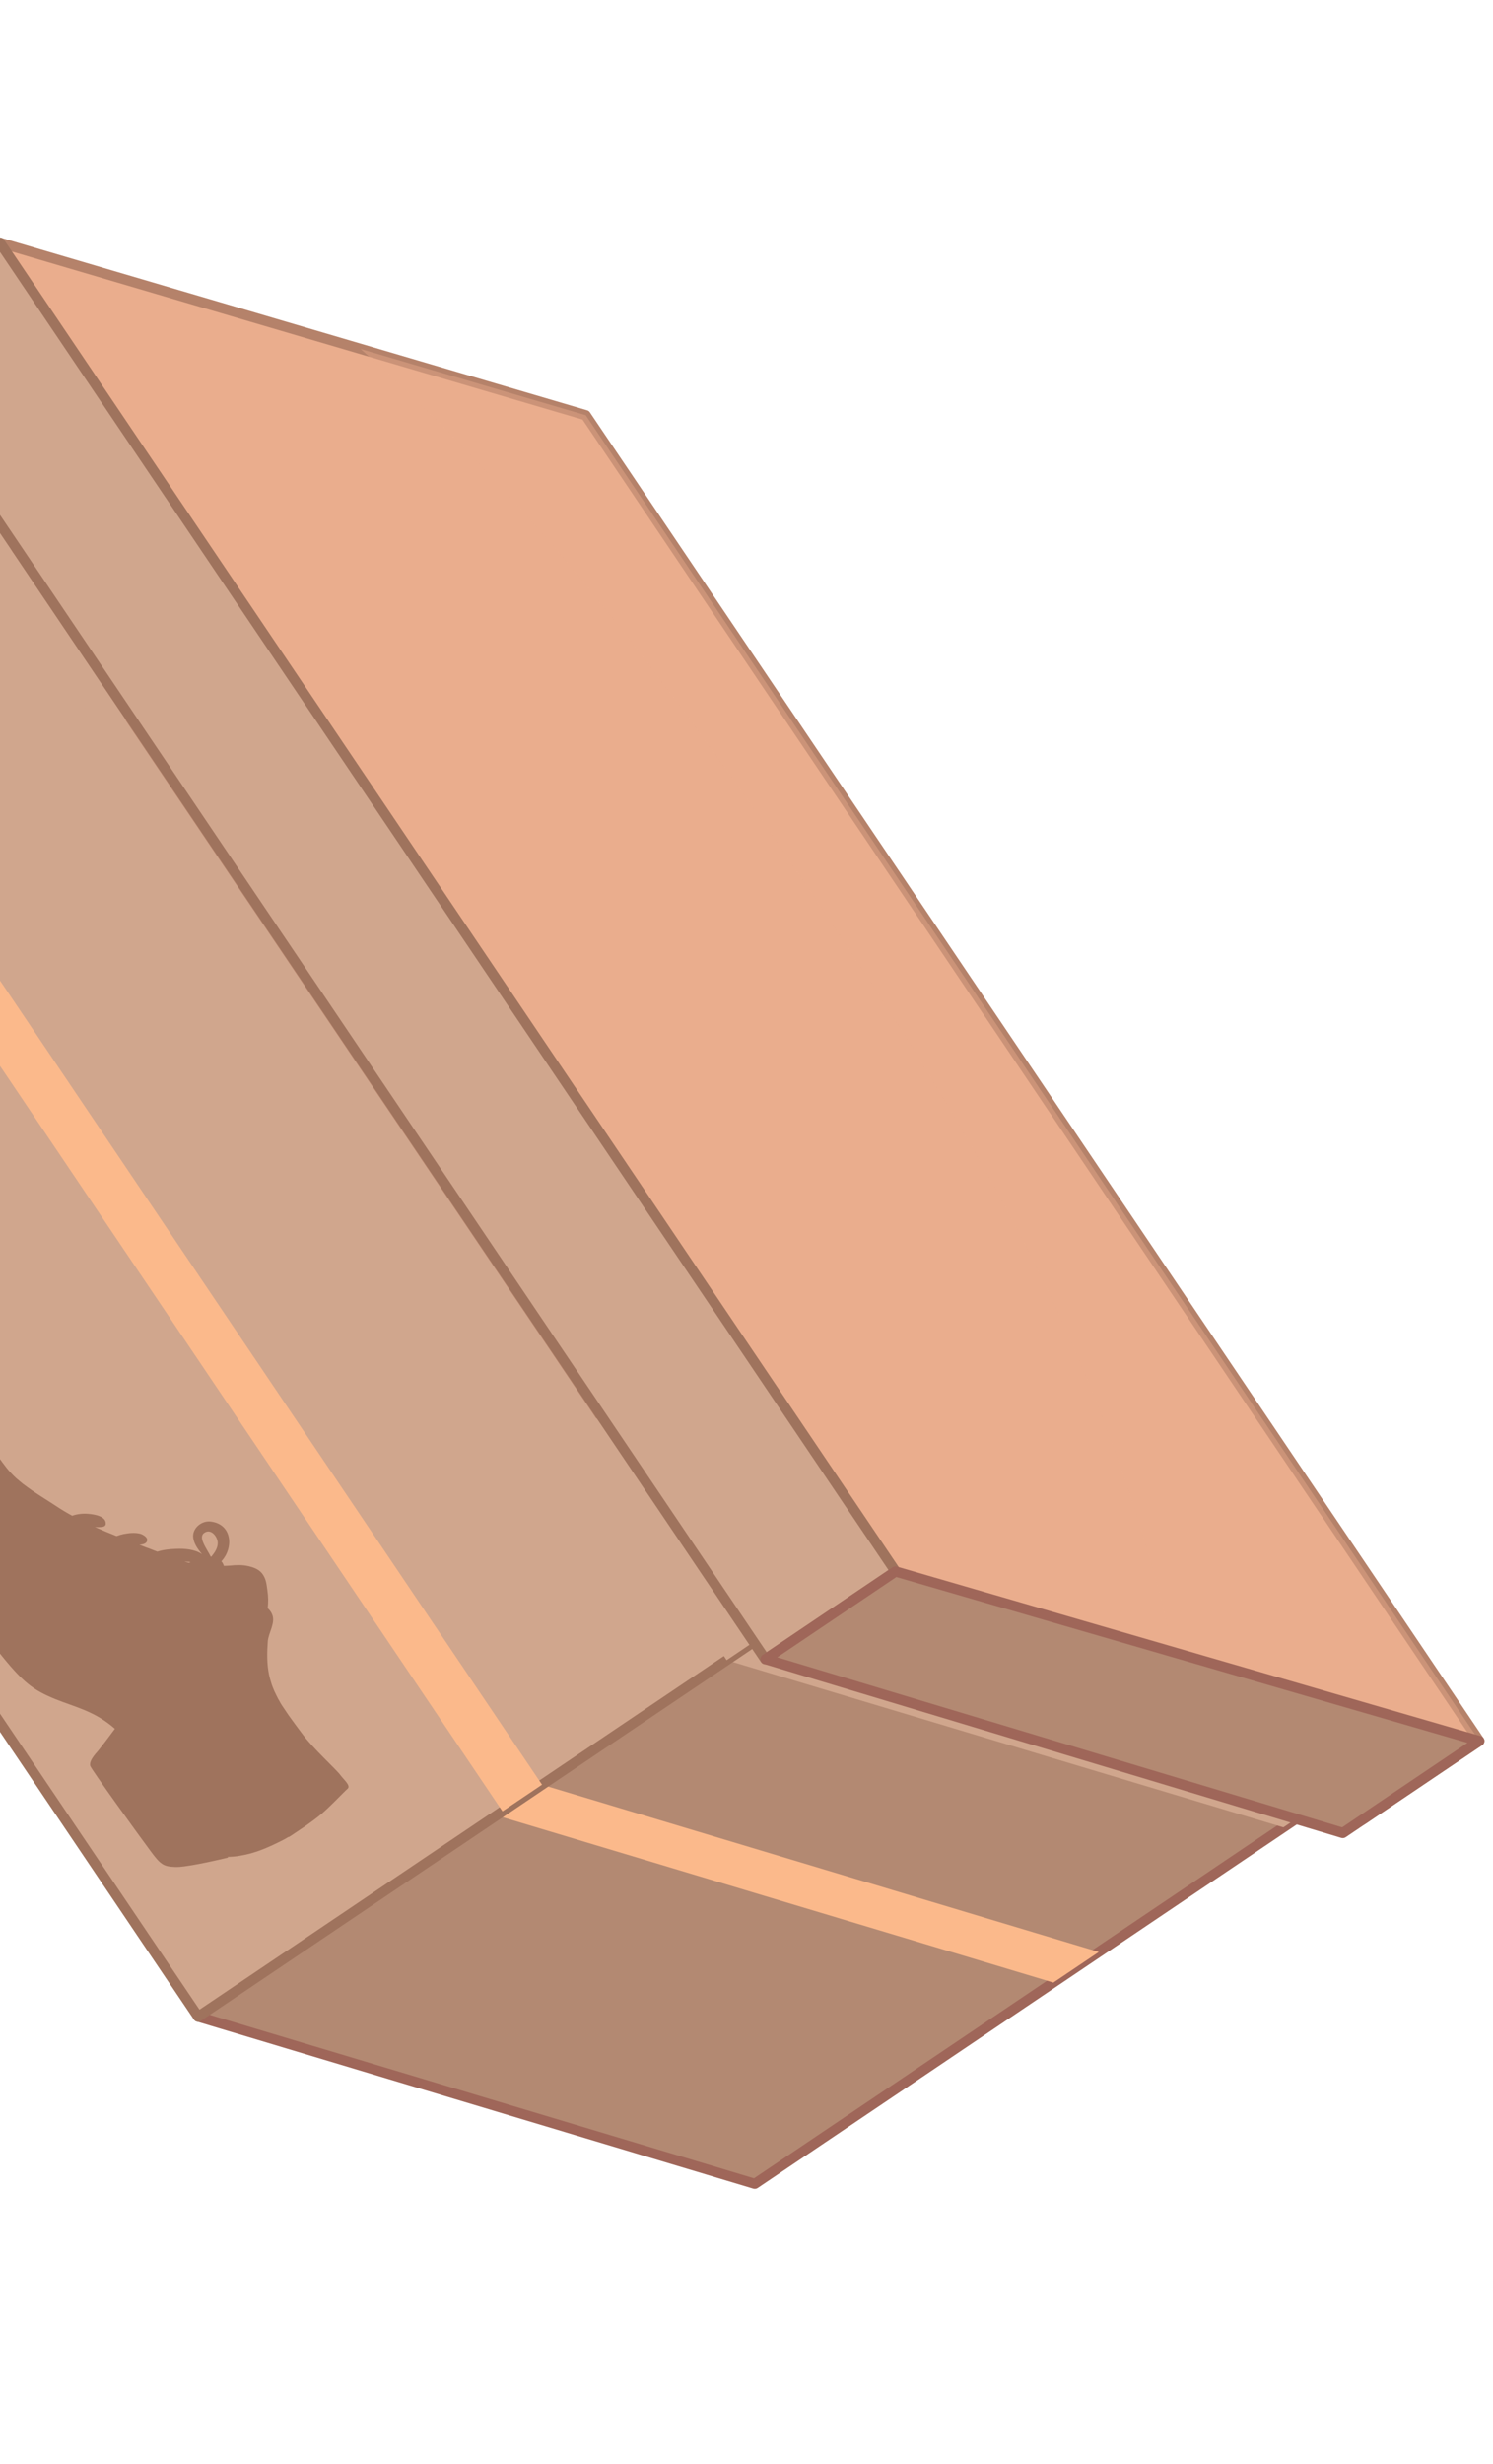 <svg width="40" height="66" viewBox="0 0 40 66" fill="none" xmlns="http://www.w3.org/2000/svg">
<g clip-path="url(#clip0_220_161)">
<path d="M22.047 42.734L20.225 41.436L5.176 51.582L5.308 54.02L20.223 58.498L36.294 47.663L22.047 42.734Z" fill="#B38972"/>
<path d="M5.195 54.096C5.181 54.075 5.172 54.052 5.171 54.026L5.039 51.589C5.036 51.541 5.059 51.497 5.1 51.469L20.149 41.323C20.197 41.291 20.259 41.291 20.304 41.323L22.11 42.609L36.339 47.53C36.387 47.547 36.422 47.59 36.43 47.64C36.438 47.691 36.414 47.743 36.371 47.772L20.3 58.607C20.266 58.63 20.224 58.635 20.185 58.626L5.269 54.147C5.237 54.139 5.214 54.119 5.196 54.092L5.195 54.096ZM5.317 51.651L5.438 53.915L20.201 58.348L35.992 47.702L22.002 42.862C22.002 42.862 21.979 42.852 21.968 42.846L20.224 41.604L5.317 51.655L5.317 51.651Z" fill="#9F6659"/>
<g style="mix-blend-mode:screen">
<path d="M14.391 45.369L13.174 46.19L13.306 48.627L28.221 53.105L29.439 52.285L14.523 47.806L14.391 45.369Z" fill="#FBB98B"/>
</g>
<g style="mix-blend-mode:multiply">
<path d="M32.823 46.448C30.585 45.598 28.32 44.832 26.073 44.004C23.986 43.237 21.902 42.447 19.801 41.718L19.336 42.032L19.468 44.469L34.384 48.947L36.249 47.69C35.104 47.253 33.932 46.87 32.822 46.446L32.823 46.448Z" fill="#D0A68D"/>
</g>
<path d="M22.045 42.732L-1.073 8.443L-17.812 19.728L5.306 54.017L22.045 42.732Z" fill="#D0A68D"/>
<path d="M5.195 54.096L-17.925 19.805C-17.967 19.741 -17.951 19.658 -17.888 19.616L-1.149 8.33C-1.086 8.287 -1.003 8.303 -0.96 8.367L22.158 42.655C22.201 42.719 22.185 42.802 22.121 42.844L5.382 54.13C5.319 54.173 5.236 54.157 5.193 54.093L5.195 54.096ZM-17.621 19.767L5.345 53.83L21.858 42.697L-1.11 8.632L-17.623 19.765L-17.621 19.767Z" fill="#9F735D"/>
<g style="mix-blend-mode:screen">
<path d="M14.522 47.804L-8.597 13.515L-9.656 14.229L13.462 48.518L14.522 47.804Z" fill="#FBB98B"/>
</g>
<g style="mix-blend-mode:multiply">
<path d="M22.045 42.732L-1.073 8.443L-3.65 10.18L19.468 44.469L22.045 42.732Z" fill="#D0A68D"/>
</g>
<path d="M36.503 48.744L39.634 46.633L15.692 11.122L-0.004 6.5L0.437 14.682L3.502 19.229L3.491 19.237L16.059 37.877L36.465 48.76L36.474 48.754L36.481 48.759L36.503 48.744Z" fill="#EAAD8D"/>
<path d="M15.946 37.954L3.378 19.313C3.366 19.295 3.36 19.276 3.356 19.256L0.322 14.756C0.309 14.736 0.299 14.713 0.299 14.687L-0.141 6.507C-0.144 6.463 -0.124 6.42 -0.089 6.393C-0.055 6.367 -0.009 6.356 0.033 6.37L15.731 10.991C15.761 11 15.787 11.019 15.805 11.046L39.747 46.557C39.789 46.62 39.773 46.703 39.71 46.746L36.58 48.857C36.566 48.866 36.546 48.876 36.528 48.882C36.487 48.899 36.439 48.902 36.4 48.883L15.994 38C15.974 37.991 15.957 37.976 15.945 37.958L15.946 37.954ZM3.637 19.21L16.154 37.774L36.466 48.605L39.445 46.596L15.607 11.239L0.14 6.685L0.569 14.636L3.615 19.153C3.627 19.171 3.633 19.19 3.637 19.21Z" fill="#B5826A"/>
<g style="mix-blend-mode:multiply" opacity="0.4">
<path d="M15.692 11.122L9.66 9.348C14.47 13.573 18.381 18.916 21.907 24.161C24.931 28.66 27.852 33.343 29.72 38.458C30.622 40.921 31.451 43.565 31.721 46.231L36.467 48.762L36.475 48.756L36.48 48.763L39.636 46.635L15.692 11.122Z" fill="#EAAD8D"/>
</g>
<path d="M23.993 42.092L-0.004 6.5L-3.494 8.853L20.503 44.445L23.993 42.092Z" fill="#D0A68D"/>
<path d="M20.39 44.521L-3.607 8.929C-3.649 8.866 -3.633 8.782 -3.57 8.74L-0.08 6.387C-0.017 6.344 0.066 6.361 0.109 6.424L24.106 42.016C24.148 42.079 24.132 42.162 24.069 42.205L20.579 44.558C20.516 44.6 20.433 44.584 20.39 44.521ZM-3.305 8.89L20.54 44.256L23.804 42.055L-0.041 6.689L-3.305 8.89Z" fill="#9F735D"/>
<path d="M35.977 49.099L39.634 46.633L23.993 42.092L20.51 44.44L35.977 49.099Z" fill="#B38972"/>
<path d="M20.397 44.516C20.386 44.501 20.378 44.48 20.376 44.461C20.368 44.411 20.391 44.356 20.434 44.327L23.916 41.979C23.95 41.956 23.993 41.951 24.03 41.962L39.671 46.503C39.721 46.519 39.76 46.561 39.768 46.612C39.777 46.665 39.753 46.717 39.71 46.746L36.053 49.211C36.019 49.234 35.977 49.24 35.938 49.23L20.47 44.572C20.441 44.562 20.415 44.544 20.397 44.516ZM24.017 42.24L20.825 44.392L35.958 48.947L39.316 46.683L24.015 42.242L24.017 42.24Z" fill="#9F6659"/>
<path d="M7.733 49.211C7.733 49.211 7.746 49.202 7.753 49.197C7.769 49.187 7.785 49.176 7.802 49.167C7.818 49.157 7.836 49.145 7.854 49.132C7.868 49.123 7.881 49.114 7.897 49.103C7.938 49.076 7.976 49.05 8.017 49.023C8.03 49.014 8.044 49.005 8.057 48.995C8.089 48.974 8.121 48.953 8.155 48.93C8.161 48.925 8.168 48.921 8.177 48.915L8.188 48.907C8.197 48.901 8.204 48.896 8.213 48.89C8.316 48.818 8.416 48.743 8.516 48.666C8.754 48.489 9.196 48.014 9.314 47.911C9.407 47.829 9.203 47.664 9.112 47.538C9.015 47.404 8.39 46.833 8.119 46.47C8.054 46.383 7.988 46.295 7.923 46.208C7.878 46.146 7.831 46.082 7.787 46.021C7.768 45.994 7.75 45.967 7.728 45.939C7.714 45.918 7.702 45.9 7.688 45.88C7.652 45.826 7.617 45.774 7.58 45.719C7.574 45.711 7.568 45.702 7.56 45.69C7.528 45.643 7.501 45.592 7.474 45.542C7.461 45.524 7.453 45.506 7.443 45.487C7.413 45.428 7.383 45.369 7.356 45.309C7.353 45.304 7.35 45.3 7.349 45.294C7.323 45.236 7.301 45.178 7.279 45.117C7.273 45.099 7.269 45.082 7.263 45.063C7.242 44.998 7.223 44.932 7.208 44.86C7.147 44.57 7.153 44.253 7.175 43.959C7.194 43.743 7.374 43.483 7.3 43.267C7.274 43.189 7.229 43.128 7.172 43.077C7.19 42.914 7.188 42.764 7.163 42.591C7.14 42.425 7.127 42.28 7.02 42.145C6.929 42.029 6.78 41.978 6.64 41.947C6.486 41.914 6.322 41.919 6.166 41.936C6.11 41.941 6.055 41.941 5.997 41.944C5.993 41.928 5.987 41.909 5.978 41.891C5.968 41.866 5.952 41.843 5.931 41.821C6.26 41.471 6.227 40.827 5.646 40.755C5.405 40.724 5.147 40.931 5.176 41.184C5.196 41.354 5.3 41.494 5.411 41.63C5.219 41.496 4.936 41.477 4.717 41.487C4.547 41.493 4.374 41.511 4.215 41.562C4.171 41.546 4.126 41.527 4.082 41.511C4.029 41.49 3.975 41.468 3.919 41.45C3.857 41.426 3.797 41.404 3.737 41.379C3.849 41.369 3.949 41.337 3.942 41.24C3.938 41.161 3.812 41.095 3.748 41.079C3.598 41.045 3.455 41.063 3.306 41.091C3.257 41.101 3.191 41.119 3.123 41.145C2.926 41.068 2.734 40.987 2.541 40.901C2.618 40.908 2.694 40.909 2.766 40.893C2.8 40.886 2.831 40.859 2.833 40.822C2.849 40.607 2.52 40.563 2.366 40.549C2.233 40.536 2.075 40.551 1.934 40.6C1.788 40.521 1.646 40.436 1.509 40.345C1.293 40.201 1.068 40.067 0.854 39.919C0.778 39.865 0.704 39.813 0.628 39.755C0.616 39.747 0.604 39.739 0.593 39.727C0.552 39.695 0.512 39.66 0.473 39.627C0.459 39.616 0.446 39.606 0.434 39.594C0.383 39.547 0.333 39.498 0.286 39.447C0.127 39.275 -0.002 39.073 -0.146 38.884C-0.306 38.677 -0.47 38.472 -0.617 38.259C-0.809 37.984 -1.001 37.713 -1.254 37.489C-1.343 37.411 -1.426 37.336 -1.537 37.289C-1.641 37.247 -1.767 37.231 -1.884 37.218C-1.917 37.213 -1.951 37.211 -1.984 37.206C-2.289 37.172 -2.623 37.174 -2.927 37.234C-2.988 37.246 -3.044 37.271 -3.095 37.302C-3.11 37.266 -3.16 37.24 -3.316 37.306C-3.536 37.399 -3.68 37.502 -3.634 37.717C-3.586 37.934 -3.348 38.842 -2.348 40.711C-1.348 42.579 -0.707 43.402 -0.047 44.235C0.613 45.068 0.886 45.269 1.484 45.513C2.001 45.723 2.541 45.832 3.078 46.307C2.924 46.513 2.752 46.744 2.656 46.861C2.652 46.864 2.649 46.87 2.648 46.873C2.635 46.888 2.625 46.902 2.615 46.912C2.472 47.071 2.388 47.203 2.419 47.304C2.452 47.406 3.712 49.149 4.008 49.547C4.299 49.946 4.373 49.998 4.703 50.009C4.72 50.01 4.742 50.008 4.768 50.008C4.776 50.005 4.786 50.005 4.793 50.007C4.809 50.006 4.827 50.003 4.843 50.003C4.853 50.002 4.865 50.001 4.877 49.999C4.895 49.997 4.914 49.995 4.935 49.993C4.948 49.991 4.957 49.991 4.968 49.988C4.968 49.988 4.972 49.984 4.974 49.987C5.419 49.926 6.11 49.757 6.11 49.757C6.11 49.757 6.105 49.75 6.098 49.738C6.21 49.735 6.324 49.727 6.437 49.706C6.831 49.642 7.168 49.493 7.522 49.317C7.581 49.287 7.637 49.259 7.691 49.226C7.704 49.217 7.718 49.208 7.733 49.201L7.733 49.211ZM5.06 41.86C5.021 41.85 4.981 41.841 4.943 41.827C4.997 41.83 5.053 41.835 5.109 41.84C5.094 41.847 5.077 41.851 5.06 41.86ZM5.496 41.044C5.675 40.949 5.832 41.178 5.833 41.325C5.835 41.469 5.751 41.588 5.661 41.698C5.657 41.697 5.651 41.698 5.647 41.697C5.522 41.453 5.282 41.155 5.496 41.044Z" fill="#9F735D"/>
</g>
<defs>
<clipPath id="clip0_220_161">
<rect width="55.707" height="32.863" fill="white" transform="translate(8.681 0.48) rotate(56.012)"/>
</clipPath>
</defs>
</svg>
